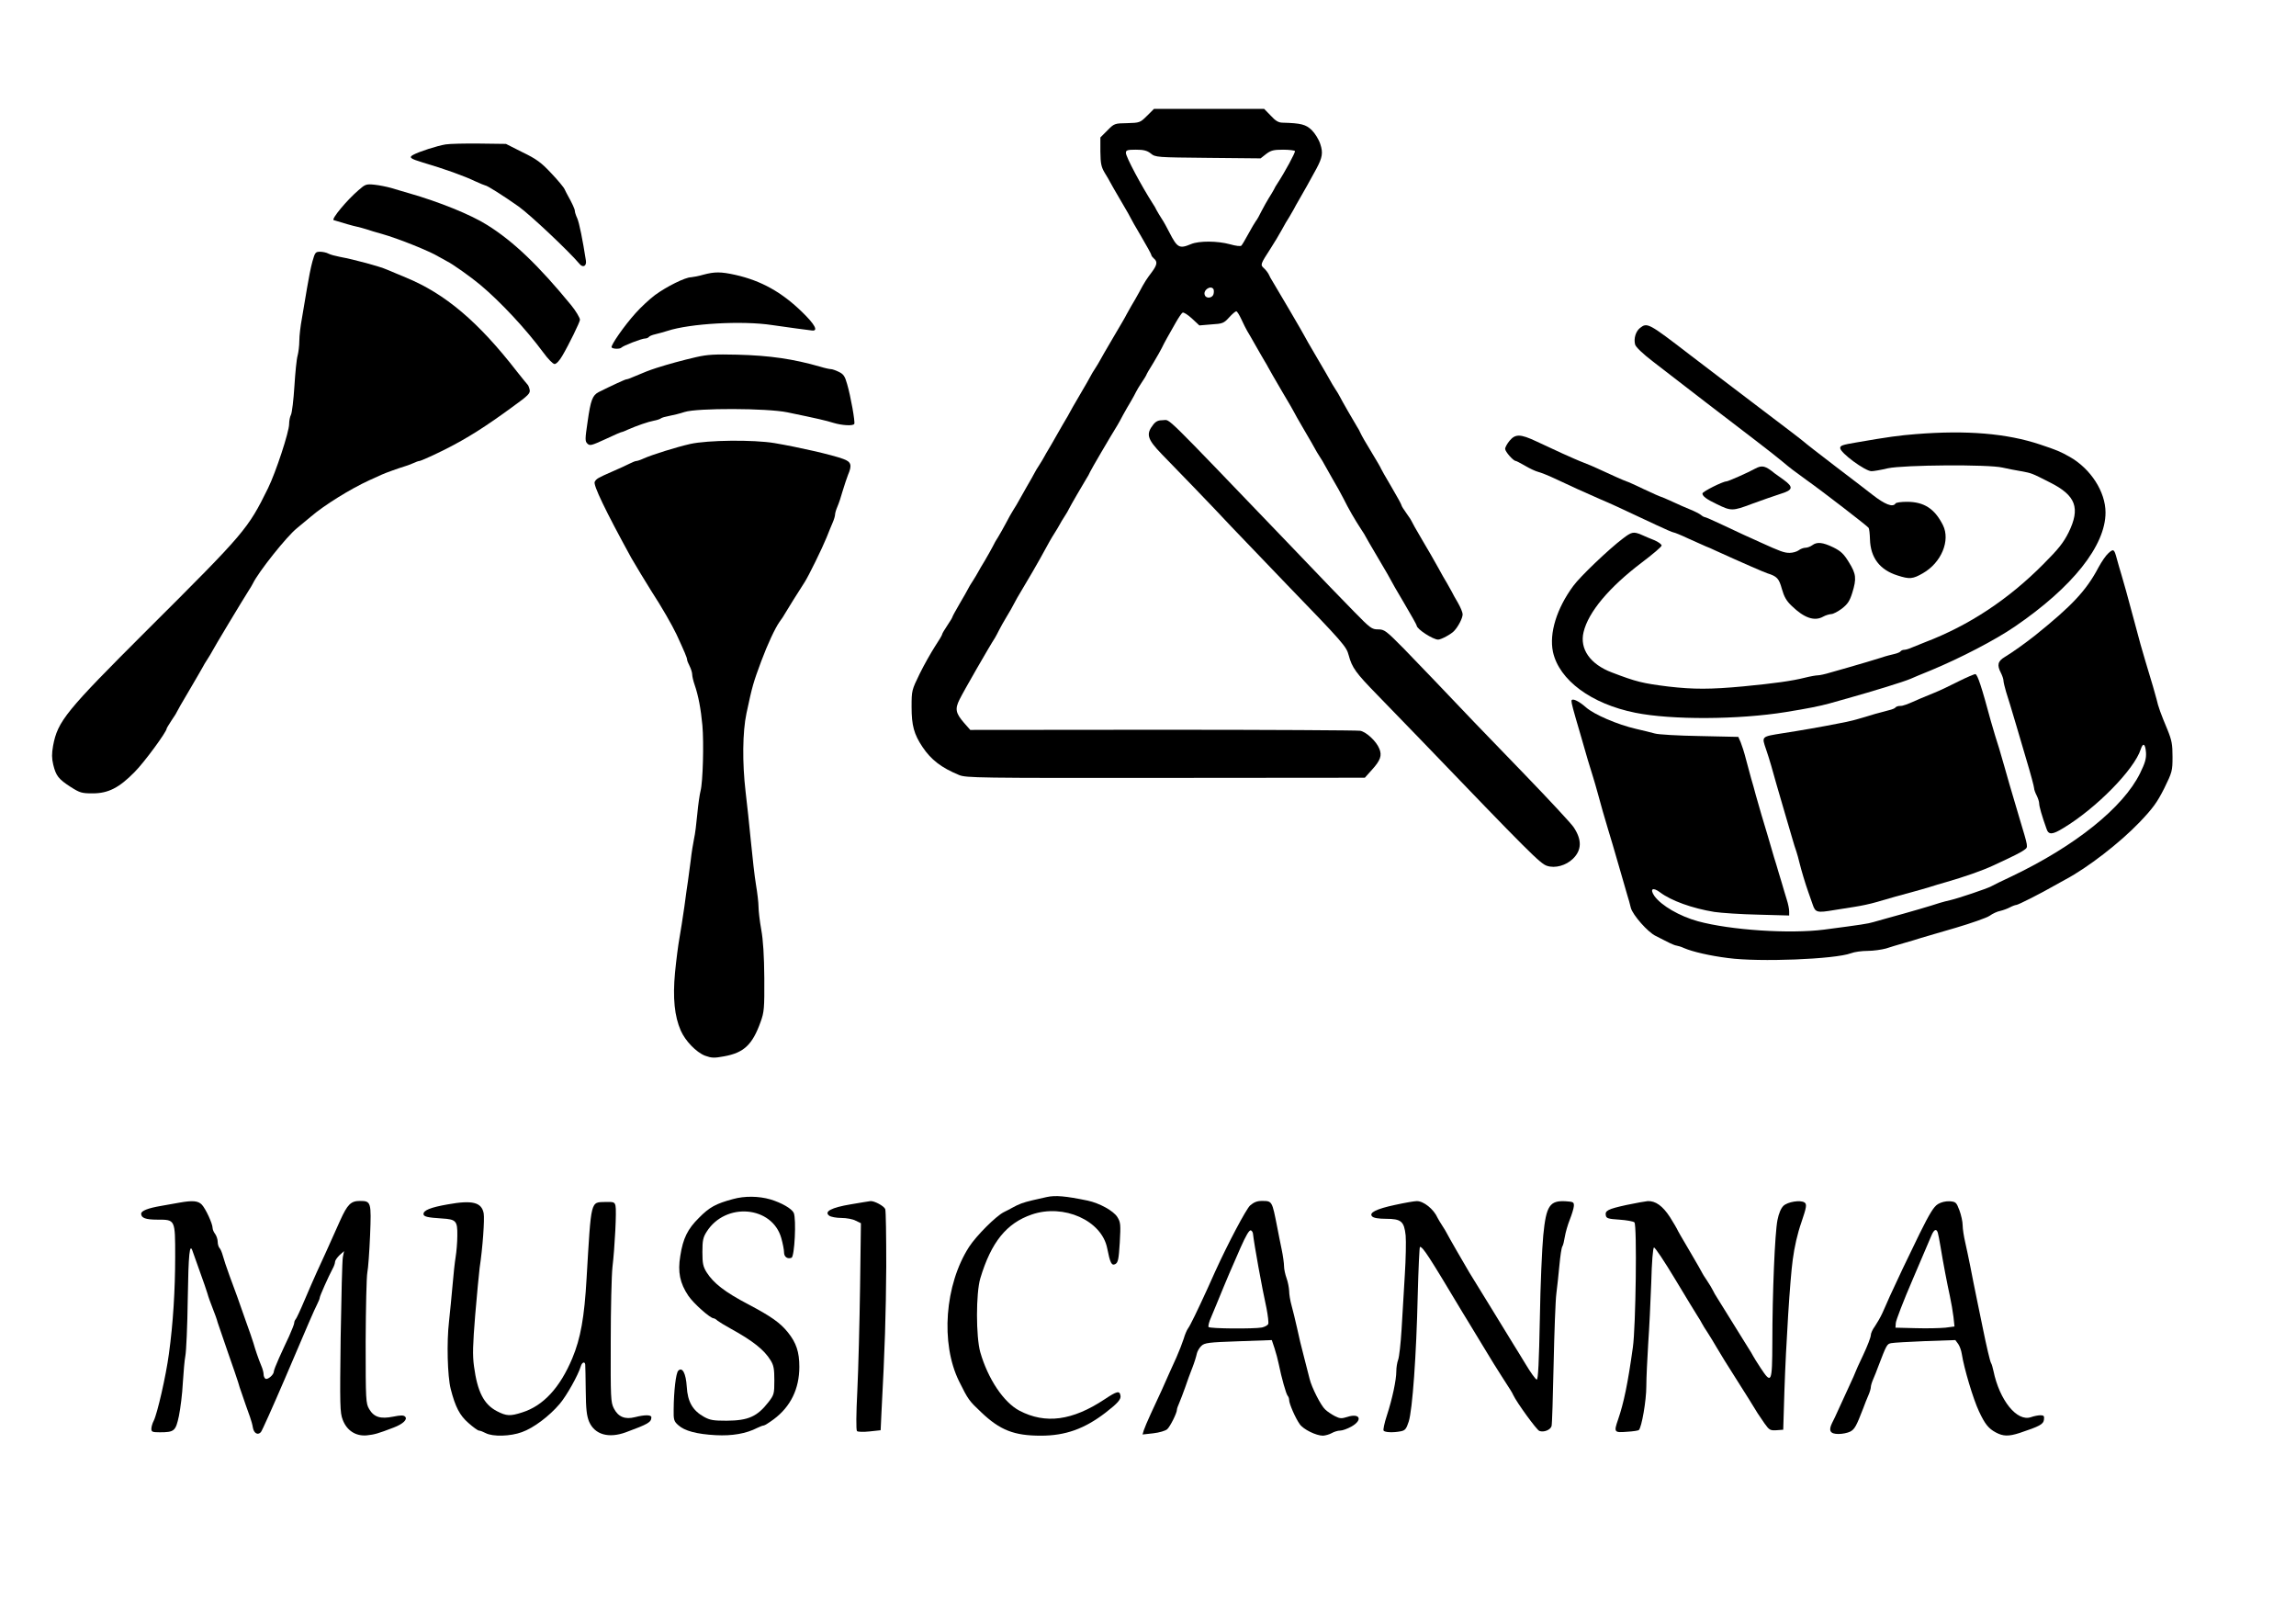  <svg  version="1.0" xmlns="http://www.w3.org/2000/svg"  width="1350pt" height="948pt" viewBox="0 0 1350 948"  preserveAspectRatio="xMidYMid meet">  <g transform="translate(0,948) scale(0.1,-0.1)" fill="#000000" stroke="none"> <path d="M6744 8799 c-40 -40 -43 -41 -117 -43 -73 -1 -76 -2 -116 -43 l-41 -41 0 -83 c1 -71 5 -90 25 -124 14 -22 28 -47 32 -55 4 -8 33 -59 65 -113 32 -54 58 -100 58 -102 0 -2 27 -49 60 -105 33 -56 60 -105 60 -110 0 -4 7 -13 15 -20 22 -18 19 -37 -12 -79 -31 -41 -42 -57 -76 -121 -14 -25 -34 -61 -46 -80 -11 -19 -24 -42 -28 -50 -3 -8 -39 -69 -78 -135 -39 -66 -74 -127 -78 -135 -4 -8 -16 -28 -27 -45 -11 -16 -23 -37 -27 -45 -4 -8 -32 -58 -63 -110 -31 -52 -59 -102 -63 -110 -4 -8 -13 -24 -20 -35 -7 -11 -30 -52 -52 -90 -22 -39 -45 -79 -52 -90 -7 -11 -17 -29 -23 -40 -6 -11 -19 -33 -30 -50 -11 -16 -23 -37 -27 -45 -4 -8 -25 -46 -48 -85 -22 -38 -44 -77 -48 -85 -4 -8 -16 -28 -27 -45 -10 -16 -31 -52 -45 -80 -14 -27 -35 -63 -45 -80 -11 -16 -26 -43 -34 -60 -8 -16 -29 -52 -45 -80 -17 -27 -35 -59 -41 -70 -6 -11 -19 -33 -30 -50 -11 -16 -23 -37 -27 -45 -4 -8 -26 -48 -50 -88 -24 -41 -43 -76 -43 -79 0 -3 -13 -25 -30 -50 -16 -24 -30 -47 -30 -51 0 -5 -19 -37 -43 -73 -23 -36 -64 -108 -90 -161 -46 -95 -47 -97 -47 -194 0 -109 14 -160 64 -235 51 -76 111 -122 215 -165 41 -17 107 -18 1214 -17 l1172 1 42 47 c50 55 60 84 43 124 -17 43 -76 98 -112 105 -18 3 -541 6 -1162 6 l-1131 -1 -37 42 c-49 57 -54 81 -26 137 19 40 177 315 208 362 5 8 16 29 24 45 8 17 29 53 45 80 17 28 35 59 40 70 5 11 33 61 63 110 30 50 72 122 93 160 56 102 64 117 85 150 11 17 24 39 30 50 6 11 19 34 30 50 11 17 23 37 26 45 7 15 86 151 104 180 6 8 14 24 19 35 7 16 117 204 161 275 5 8 20 35 33 60 14 25 34 61 46 80 11 19 25 44 30 55 5 11 21 37 35 58 14 21 26 40 26 42 0 3 18 35 41 71 22 37 45 77 50 88 5 12 20 39 32 61 13 22 36 63 51 90 16 28 33 53 39 57 6 4 31 -12 55 -34 l44 -41 71 6 c66 4 73 7 104 41 18 20 37 36 42 36 5 0 18 -21 30 -47 12 -27 28 -57 34 -68 7 -11 30 -51 52 -90 22 -38 45 -79 52 -90 7 -11 16 -27 20 -35 4 -8 40 -71 80 -139 40 -67 73 -124 73 -126 0 -2 26 -47 58 -102 32 -54 61 -105 65 -113 4 -8 16 -28 27 -45 11 -16 23 -37 27 -45 4 -8 26 -46 48 -85 23 -38 51 -90 64 -115 30 -61 68 -126 102 -178 16 -24 29 -45 29 -47 0 -1 34 -60 75 -129 41 -69 75 -128 75 -130 0 -2 34 -61 75 -130 41 -69 75 -130 75 -134 0 -20 96 -82 126 -82 17 0 75 31 93 50 25 26 51 76 51 99 0 11 -13 42 -28 68 -16 26 -31 55 -35 63 -4 8 -17 31 -28 50 -12 19 -36 62 -54 95 -18 33 -60 106 -94 163 -34 57 -61 106 -61 108 0 2 -13 23 -30 46 -16 22 -30 44 -30 49 0 4 -27 53 -60 109 -33 56 -60 103 -60 105 0 3 -25 46 -56 97 -31 50 -60 101 -65 113 -5 11 -13 27 -19 35 -14 22 -95 163 -103 180 -4 8 -16 29 -27 45 -11 17 -23 37 -27 45 -4 8 -40 70 -80 138 -40 68 -73 125 -73 127 0 3 -170 293 -190 325 -6 8 -14 24 -19 35 -5 11 -18 28 -29 38 -23 21 -22 22 41 120 20 31 49 79 63 105 14 26 34 61 45 77 10 17 22 37 26 45 4 8 19 36 34 61 24 41 60 105 100 179 34 64 39 92 22 143 -9 28 -31 63 -50 82 -35 34 -64 41 -171 44 -24 0 -42 10 -70 41 l-39 40 -324 0 -324 0 -41 -41z m22 -221 c28 -23 34 -23 337 -26 l309 -3 33 26 c28 21 44 25 99 25 36 0 67 -4 70 -8 4 -7 -60 -125 -104 -192 -6 -8 -15 -24 -20 -35 -6 -11 -19 -33 -30 -50 -10 -16 -29 -50 -42 -75 -12 -25 -27 -52 -34 -60 -6 -8 -26 -42 -44 -75 -18 -33 -36 -64 -41 -69 -5 -5 -32 -2 -67 8 -73 20 -181 21 -229 1 -69 -29 -81 -22 -128 70 -14 28 -34 64 -45 80 -11 17 -24 39 -30 50 -5 11 -14 27 -20 35 -71 111 -160 278 -160 301 0 16 8 19 59 19 45 0 65 -5 87 -22z m369 -798 c3 -6 3 -19 0 -30 -7 -23 -43 -27 -51 -5 -12 29 35 61 51 35z"/> <path d="M2620 8631 c-49 -8 -155 -42 -190 -61 -28 -15 -18 -23 55 -45 132 -39 243 -79 310 -111 29 -13 55 -24 58 -24 11 0 107 -61 195 -123 68 -48 298 -265 360 -339 20 -24 42 -12 37 20 -19 122 -39 222 -51 249 -8 17 -14 36 -14 43 0 11 -17 47 -41 90 -5 8 -13 25 -19 37 -5 12 -41 55 -80 96 -58 62 -87 83 -168 122 l-97 49 -155 2 c-85 1 -175 -1 -200 -5z"/> <path d="M2108 8362 c-68 -58 -162 -171 -146 -176 51 -16 117 -35 138 -39 14 -3 39 -10 55 -15 17 -6 57 -18 90 -27 99 -28 283 -102 338 -136 18 -10 39 -22 47 -26 28 -13 141 -93 192 -136 122 -102 270 -261 373 -400 27 -37 56 -67 66 -67 10 0 29 20 45 48 38 64 104 199 104 212 0 12 -25 53 -51 85 -192 234 -340 376 -494 472 -96 61 -285 137 -460 187 -33 10 -80 23 -105 31 -25 7 -69 16 -97 19 -50 5 -55 3 -95 -32z"/> <path d="M1837 7943 c-9 -32 -23 -103 -32 -158 -9 -55 -23 -135 -30 -178 -8 -42 -15 -101 -15 -130 0 -29 -5 -68 -10 -87 -6 -19 -14 -101 -19 -181 -5 -80 -14 -155 -20 -167 -6 -11 -11 -36 -11 -55 0 -46 -78 -283 -124 -377 -119 -241 -133 -258 -707 -830 -482 -481 -530 -539 -557 -685 -8 -46 -8 -72 1 -110 16 -66 31 -85 102 -131 55 -35 66 -38 130 -38 92 0 156 33 247 126 56 56 188 236 188 255 0 3 14 25 30 50 17 24 30 46 30 48 0 2 33 60 73 127 40 68 76 130 80 138 4 8 16 29 27 45 11 17 23 37 27 45 7 16 186 313 215 358 10 15 21 34 25 42 32 67 199 277 259 325 20 17 57 47 82 68 78 67 231 162 342 213 30 14 64 29 75 34 24 11 103 39 130 47 11 3 34 11 52 19 17 8 34 14 39 14 8 0 92 38 159 72 122 62 229 129 387 245 97 70 107 81 102 103 -3 14 -9 27 -13 30 -3 3 -31 37 -61 75 -227 293 -423 459 -655 554 -44 18 -93 39 -110 46 -40 18 -190 59 -277 75 -26 5 -56 13 -67 19 -11 6 -33 11 -49 11 -27 0 -30 -4 -45 -57z"/> <path d="M4135 7865 c-27 -8 -60 -14 -72 -15 -34 0 -144 -55 -211 -104 -32 -24 -84 -72 -115 -107 -67 -74 -147 -190 -141 -201 6 -10 48 -11 57 -2 11 12 121 54 139 54 9 0 19 4 23 9 3 5 20 12 38 16 17 4 50 13 72 20 131 43 439 61 615 34 95 -14 209 -29 235 -32 38 -4 16 36 -58 108 -121 118 -242 185 -393 219 -86 19 -122 19 -189 1z"/> <path d="M9643 7552 c-25 -20 -38 -61 -29 -97 4 -15 43 -53 107 -102 155 -120 464 -358 601 -462 68 -52 139 -108 159 -125 40 -34 70 -57 141 -108 92 -65 359 -271 365 -281 4 -6 7 -36 8 -67 3 -108 57 -180 162 -213 71 -23 90 -21 149 13 109 62 163 193 118 283 -49 97 -111 137 -212 137 -33 0 -64 -4 -67 -10 -15 -24 -62 -6 -136 52 -19 15 -115 89 -214 164 -99 76 -182 140 -185 144 -3 4 -122 95 -265 203 -143 108 -327 249 -410 312 -243 187 -250 190 -292 157z"/> <path d="M4095 7381 c-86 -20 -163 -41 -235 -64 -43 -14 -69 -24 -137 -53 -17 -8 -35 -14 -40 -14 -7 0 -91 -39 -163 -75 -36 -19 -47 -46 -65 -174 -15 -102 -16 -115 -1 -129 14 -14 24 -11 105 26 49 23 92 42 96 42 4 0 21 7 38 15 50 22 119 46 152 52 17 3 35 9 40 13 6 5 28 11 50 15 22 4 63 14 90 23 74 24 484 23 605 -2 179 -37 226 -48 271 -62 50 -15 115 -19 122 -6 6 10 -21 163 -42 234 -13 47 -22 59 -49 72 -18 9 -39 16 -46 16 -8 0 -36 6 -62 14 -160 46 -297 66 -489 71 -132 3 -174 1 -240 -14z"/> <path d="M6781 6984 c-44 -56 -36 -85 50 -174 29 -30 114 -118 189 -195 74 -77 173 -180 219 -230 47 -49 193 -202 326 -340 332 -343 352 -366 365 -417 20 -74 42 -104 170 -235 69 -71 181 -187 250 -258 644 -670 706 -732 746 -745 48 -16 112 2 153 42 52 51 53 112 3 186 -15 22 -144 161 -287 309 -247 255 -372 385 -530 552 -39 41 -120 125 -181 188 -105 106 -114 113 -151 113 -37 0 -46 7 -140 103 -55 56 -118 121 -139 143 -22 23 -136 142 -254 265 -747 778 -687 719 -731 719 -28 0 -42 -6 -58 -26z"/> <path d="M11265 6928 c-99 -8 -160 -16 -350 -49 -82 -14 -95 -18 -95 -33 0 -28 147 -136 184 -136 12 0 55 7 96 17 93 20 593 24 675 4 28 -6 76 -16 108 -21 64 -12 60 -10 172 -67 151 -76 178 -150 108 -293 -30 -60 -59 -97 -148 -186 -206 -208 -438 -361 -695 -459 -25 -10 -59 -24 -77 -31 -17 -8 -38 -14 -46 -14 -9 0 -18 -4 -22 -9 -3 -5 -20 -12 -38 -16 -17 -4 -50 -12 -72 -20 -51 -16 -125 -38 -195 -58 -30 -9 -79 -23 -109 -31 -29 -9 -62 -16 -72 -16 -11 0 -45 -6 -77 -14 -76 -19 -175 -33 -362 -51 -192 -18 -293 -18 -440 -1 -153 19 -189 28 -333 83 -127 48 -190 138 -166 237 28 118 150 263 341 408 65 49 118 94 118 101 0 7 -19 21 -42 31 -24 9 -58 24 -76 32 -47 20 -58 18 -110 -22 -80 -60 -252 -224 -291 -278 -98 -132 -143 -279 -120 -388 36 -166 225 -306 484 -358 212 -43 607 -41 885 4 130 21 200 35 258 51 28 8 78 22 110 31 143 40 326 96 367 114 11 5 65 28 120 50 173 72 377 178 491 256 340 232 534 476 534 671 0 122 -87 257 -210 327 -57 32 -76 40 -175 73 -195 65 -430 85 -730 61z"/> <path d="M8876 6889 c-14 -17 -26 -38 -26 -48 0 -16 48 -71 63 -71 3 0 28 -13 54 -28 27 -16 61 -32 77 -36 16 -4 59 -21 95 -38 36 -17 98 -45 138 -64 40 -18 100 -45 135 -60 59 -25 101 -44 326 -150 51 -24 97 -44 102 -44 5 0 45 -16 87 -36 43 -19 89 -40 103 -46 14 -5 39 -16 55 -24 163 -74 285 -127 306 -134 57 -18 69 -30 86 -92 13 -46 27 -71 58 -100 73 -71 134 -92 185 -63 14 8 35 14 47 15 12 0 40 15 64 33 33 26 45 44 60 92 26 84 23 111 -20 180 -30 49 -47 65 -91 87 -62 30 -96 34 -124 13 -11 -8 -29 -15 -40 -15 -12 0 -30 -7 -40 -15 -11 -8 -35 -15 -53 -15 -33 0 -54 8 -173 62 -36 16 -78 36 -95 43 -16 8 -73 34 -126 59 -53 25 -100 46 -105 46 -4 0 -15 6 -23 13 -9 7 -36 21 -61 31 -25 10 -73 31 -107 47 -35 16 -65 29 -68 29 -3 0 -48 20 -101 45 -52 25 -97 45 -100 45 -4 0 -103 44 -169 75 -16 8 -52 23 -80 34 -27 10 -86 36 -130 56 -44 21 -113 53 -153 71 -92 43 -122 44 -156 3z"/> <path d="M4058 6870 c-83 -19 -224 -63 -275 -86 -17 -8 -36 -14 -41 -14 -6 0 -23 -7 -39 -15 -15 -8 -59 -28 -98 -45 -89 -39 -97 -43 -108 -62 -11 -17 62 -169 215 -448 16 -28 94 -158 118 -195 60 -92 122 -200 148 -255 47 -102 62 -137 62 -148 0 -5 7 -23 15 -38 8 -16 15 -38 15 -49 0 -10 6 -37 14 -60 22 -63 37 -142 46 -240 9 -103 3 -333 -11 -385 -5 -19 -14 -80 -19 -135 -5 -55 -13 -120 -19 -145 -5 -25 -15 -83 -20 -130 -6 -47 -13 -101 -16 -120 -3 -19 -13 -87 -21 -150 -9 -63 -22 -146 -29 -185 -7 -38 -19 -130 -26 -203 -14 -149 -3 -257 34 -341 27 -61 91 -127 142 -147 39 -14 53 -15 112 -4 117 21 167 68 215 202 21 58 23 79 22 258 -1 131 -7 225 -18 285 -9 50 -16 110 -16 134 0 24 -7 83 -15 130 -8 47 -21 163 -30 256 -9 94 -23 224 -31 290 -20 171 -18 352 5 461 35 164 40 180 87 307 37 99 81 194 108 232 12 16 26 37 31 47 10 18 87 141 117 187 24 38 102 197 128 261 12 30 28 70 36 88 8 18 14 39 14 47 0 8 6 29 14 47 8 18 22 60 31 93 10 33 24 75 31 93 25 58 19 77 -28 94 -68 25 -262 69 -403 93 -125 21 -394 18 -497 -5z"/> <path d="M10320 6725 c-41 -23 -159 -75 -169 -75 -21 0 -141 -60 -141 -71 0 -16 24 -34 85 -63 84 -41 92 -41 206 2 57 21 132 47 166 58 76 23 80 40 21 83 -24 17 -47 34 -53 38 -55 45 -74 50 -115 28z"/> <path d="M12397 6228 c-15 -13 -40 -50 -58 -83 -72 -137 -157 -227 -375 -402 -53 -42 -131 -98 -176 -125 -42 -25 -47 -48 -23 -94 8 -16 15 -36 15 -45 0 -8 7 -38 15 -65 16 -50 30 -96 59 -194 9 -30 36 -123 61 -207 25 -83 45 -158 45 -166 0 -8 7 -28 15 -43 8 -16 15 -37 15 -48 0 -16 16 -73 43 -148 12 -37 34 -36 99 4 193 116 417 344 455 463 14 42 27 33 31 -19 2 -36 -5 -61 -35 -122 -99 -201 -379 -426 -753 -605 -58 -27 -113 -54 -123 -60 -24 -13 -193 -70 -237 -80 -19 -4 -48 -12 -65 -17 -44 -15 -184 -56 -302 -88 -32 -9 -72 -20 -89 -25 -30 -9 -67 -15 -289 -44 -202 -26 -550 -3 -741 49 -109 30 -215 92 -256 148 -29 42 -11 55 33 22 65 -49 189 -94 319 -115 41 -6 157 -14 258 -16 l182 -5 0 24 c0 14 -6 44 -14 69 -7 24 -22 71 -31 104 -10 33 -24 78 -30 100 -7 22 -21 67 -30 100 -10 33 -21 71 -25 85 -13 41 -51 171 -66 225 -7 28 -20 73 -28 100 -7 28 -21 79 -31 115 -9 36 -23 79 -30 96 l-14 32 -228 5 c-125 2 -244 9 -263 15 -19 5 -69 18 -110 27 -109 25 -246 84 -294 126 -45 40 -86 58 -86 38 0 -13 8 -45 52 -194 35 -123 57 -198 74 -250 7 -22 20 -67 29 -100 17 -64 40 -144 60 -210 15 -48 34 -113 75 -255 17 -58 34 -118 39 -135 5 -16 15 -49 20 -72 11 -42 101 -144 146 -165 11 -5 40 -20 65 -33 25 -13 51 -24 58 -24 8 -1 28 -7 45 -15 49 -21 152 -45 257 -58 184 -25 629 -7 723 28 20 8 65 14 98 14 34 0 82 7 108 14 25 8 73 23 106 32 33 9 78 23 100 30 22 6 114 34 205 60 91 27 180 58 198 70 18 13 46 26 63 29 17 4 42 13 57 21 15 8 32 14 37 14 11 0 145 68 225 114 25 14 54 30 65 36 130 69 319 215 435 336 79 83 103 116 145 199 47 96 49 103 49 186 0 73 -4 96 -30 160 -39 93 -54 134 -64 179 -8 32 -24 86 -66 225 -23 78 -30 101 -64 230 -48 178 -58 215 -76 275 -9 30 -22 74 -28 97 -15 56 -19 58 -49 31z"/> <path d="M11515 5474 c-49 -25 -112 -55 -140 -66 -27 -11 -63 -26 -80 -33 -88 -39 -105 -45 -123 -45 -12 0 -23 -4 -27 -9 -3 -5 -20 -12 -38 -16 -17 -4 -54 -14 -82 -22 -118 -36 -144 -43 -215 -56 -89 -18 -227 -42 -325 -57 -131 -21 -127 -18 -101 -95 19 -55 40 -128 61 -205 10 -36 33 -114 51 -175 18 -60 38 -128 44 -150 6 -22 16 -53 22 -70 5 -16 14 -46 18 -65 11 -45 35 -125 51 -170 7 -19 19 -54 27 -77 16 -48 26 -50 127 -33 28 4 82 13 120 19 39 6 95 18 125 27 95 28 143 41 210 59 36 10 83 23 105 30 22 7 67 21 100 30 104 30 208 66 275 97 119 55 165 78 184 93 22 16 22 12 -30 185 -51 171 -74 251 -89 305 -20 71 -42 145 -54 180 -5 17 -16 55 -25 85 -55 204 -78 273 -91 277 -5 1 -50 -18 -100 -43z"/> <path d="M4310 2431 c-101 -27 -139 -48 -200 -110 -67 -66 -94 -121 -110 -224 -16 -95 -2 -161 47 -234 30 -45 129 -133 149 -133 4 0 15 -6 23 -14 9 -7 43 -28 76 -46 131 -72 198 -125 236 -187 18 -29 22 -50 22 -118 0 -79 -2 -85 -34 -127 -67 -86 -119 -109 -246 -110 -78 0 -98 3 -134 23 -66 37 -96 88 -101 177 -5 79 -26 118 -50 94 -14 -14 -26 -120 -27 -226 -1 -62 1 -71 27 -94 37 -34 109 -53 221 -59 96 -5 178 9 244 43 16 8 33 14 38 14 5 0 32 17 59 37 99 74 150 179 150 308 0 87 -18 141 -67 202 -45 56 -98 94 -233 165 -139 73 -204 124 -245 188 -21 34 -25 52 -25 120 0 68 4 86 25 119 111 176 386 152 439 -38 9 -32 16 -69 16 -83 0 -27 20 -41 44 -32 18 7 29 228 13 264 -12 25 -71 59 -137 79 -69 20 -152 21 -220 2z"/> <path d="M6155 2443 c-11 -2 -49 -11 -84 -19 -58 -14 -77 -21 -121 -45 -8 -5 -30 -16 -48 -25 -47 -24 -161 -138 -204 -204 -143 -222 -169 -567 -59 -790 54 -109 59 -115 130 -182 111 -106 194 -138 351 -138 144 0 256 40 380 135 71 55 93 79 88 101 -5 30 -21 26 -93 -22 -190 -126 -348 -147 -501 -67 -93 49 -185 187 -230 343 -26 91 -26 348 0 435 64 213 154 324 302 375 188 65 412 -35 444 -198 17 -86 26 -105 48 -93 16 9 20 28 26 126 6 107 5 119 -14 150 -23 37 -105 82 -175 97 -131 27 -189 32 -240 21z"/> <path d="M1055 2410 c-22 -4 -70 -12 -107 -19 -77 -13 -118 -29 -118 -46 0 -25 26 -35 95 -35 106 0 105 2 105 -216 0 -195 -12 -394 -37 -574 -17 -128 -68 -350 -89 -392 -8 -15 -14 -36 -14 -48 0 -17 6 -20 49 -20 86 0 94 7 113 96 9 44 20 131 23 194 4 63 10 135 15 160 5 25 12 175 14 335 4 264 11 334 29 278 3 -10 22 -63 42 -118 20 -55 40 -113 45 -130 4 -16 18 -55 30 -85 12 -30 26 -68 30 -85 5 -16 32 -95 60 -175 28 -80 55 -158 60 -175 4 -16 14 -46 21 -65 6 -19 17 -51 24 -70 7 -19 18 -51 25 -70 7 -19 15 -48 17 -63 6 -33 29 -46 47 -26 7 8 70 149 141 314 144 338 170 398 190 438 8 16 15 33 15 38 0 10 52 126 76 171 8 14 14 32 14 40 0 8 12 25 26 39 l27 24 -7 -35 c-4 -19 -9 -232 -13 -473 -5 -399 -4 -442 12 -483 24 -64 77 -98 142 -92 46 5 64 10 158 46 55 21 83 48 67 64 -9 9 -25 9 -70 0 -75 -15 -113 -3 -141 44 -20 34 -21 50 -21 397 1 199 5 382 10 407 5 25 12 122 16 217 8 197 6 203 -60 203 -53 0 -73 -20 -116 -115 -53 -118 -58 -128 -83 -185 -14 -30 -38 -84 -55 -120 -16 -36 -49 -110 -72 -165 -23 -55 -46 -104 -51 -110 -5 -5 -9 -15 -9 -22 0 -7 -14 -42 -30 -78 -17 -36 -44 -94 -60 -130 -16 -36 -30 -71 -30 -78 0 -19 -37 -50 -49 -42 -6 3 -11 15 -11 25 0 11 -6 34 -14 52 -17 41 -35 94 -46 133 -5 17 -25 75 -45 130 -19 55 -42 119 -50 142 -9 23 -29 79 -46 125 -17 46 -34 98 -39 117 -5 18 -13 38 -19 44 -6 6 -11 23 -11 37 0 14 -7 35 -15 46 -8 10 -15 26 -15 35 0 25 -40 112 -63 137 -22 23 -54 26 -132 12z"/> <path d="M2634 2400 c-103 -18 -144 -35 -144 -57 0 -15 24 -21 107 -26 85 -5 93 -14 92 -101 0 -39 -5 -96 -10 -126 -5 -30 -13 -104 -18 -165 -5 -60 -15 -157 -21 -215 -14 -119 -9 -320 10 -395 27 -106 53 -156 105 -201 27 -24 55 -44 61 -44 7 0 25 -7 40 -15 42 -22 146 -19 213 6 68 24 161 94 222 166 41 48 109 170 124 221 7 24 24 30 26 10 1 -7 2 -76 3 -153 1 -111 6 -149 20 -183 33 -76 115 -99 216 -62 133 49 149 59 150 88 0 15 -37 16 -96 1 -59 -15 -99 1 -125 52 -18 36 -19 60 -18 391 0 194 5 391 10 438 14 117 25 335 18 362 -5 21 -11 23 -58 22 -90 -3 -84 21 -112 -449 -13 -229 -35 -353 -84 -470 -72 -172 -170 -279 -294 -318 -71 -23 -93 -22 -149 7 -77 40 -115 114 -135 264 -9 66 -7 125 7 300 10 119 22 244 26 277 18 118 30 287 24 322 -12 65 -66 79 -210 53z"/> <path d="M5002 2400 c-114 -19 -159 -43 -126 -67 10 -7 42 -13 71 -13 30 0 68 -7 84 -16 l31 -15 -5 -377 c-3 -207 -10 -480 -16 -606 -7 -137 -8 -233 -2 -239 5 -5 38 -6 74 -2 l65 7 5 107 c20 373 26 573 28 856 0 176 -2 328 -6 337 -7 18 -64 49 -87 47 -7 -1 -59 -9 -116 -19z"/> <path d="M7350 2393 c-24 -23 -129 -221 -205 -388 -7 -16 -28 -61 -45 -100 -59 -129 -103 -220 -115 -235 -6 -8 -18 -35 -25 -60 -8 -25 -27 -74 -43 -110 -16 -36 -35 -78 -43 -95 -17 -40 -63 -142 -107 -235 -19 -41 -38 -86 -42 -99 l-7 -24 63 7 c36 4 72 15 82 24 17 15 57 95 57 114 0 6 6 24 14 41 8 18 23 59 35 92 11 33 30 85 42 115 12 30 23 67 26 82 3 14 15 35 27 46 19 18 42 21 217 27 l197 7 16 -48 c9 -27 20 -69 25 -94 16 -79 43 -175 52 -185 5 -5 9 -17 9 -26 0 -21 37 -106 62 -141 21 -31 97 -68 137 -68 14 1 37 7 51 15 14 8 36 15 50 15 14 0 43 11 65 23 70 39 52 82 -24 57 -32 -10 -43 -10 -72 5 -19 10 -45 27 -57 39 -25 22 -80 130 -92 181 -4 17 -19 73 -32 125 -14 52 -33 131 -42 175 -10 44 -24 103 -32 131 -8 28 -14 66 -14 85 -1 19 -7 52 -15 74 -8 22 -15 54 -15 70 0 17 -6 62 -14 100 -8 39 -20 97 -26 130 -31 157 -29 155 -92 155 -27 0 -46 -8 -68 -27z m17 -164 c8 -70 52 -313 80 -441 8 -42 13 -83 10 -91 -3 -8 -20 -17 -37 -21 -49 -9 -308 -7 -314 3 -3 5 3 31 15 57 26 63 30 71 74 179 21 50 48 115 62 145 13 30 30 69 37 85 32 72 51 105 61 102 5 -2 11 -10 12 -18z"/> <path d="M8204 2397 c-113 -24 -157 -47 -136 -68 8 -9 38 -14 81 -14 90 0 107 -15 116 -98 3 -34 1 -138 -5 -232 -5 -93 -14 -237 -19 -320 -5 -82 -14 -163 -20 -178 -6 -16 -11 -46 -11 -69 0 -50 -23 -160 -56 -261 -14 -42 -22 -82 -19 -87 7 -11 57 -13 102 -4 25 5 32 14 46 57 22 69 45 391 53 745 4 155 10 282 13 282 18 -1 52 -54 249 -383 7 -12 21 -34 30 -49 9 -15 50 -82 91 -150 41 -68 90 -148 110 -178 54 -84 61 -94 68 -110 21 -45 138 -206 154 -212 26 -10 66 6 72 29 3 10 8 173 12 363 4 190 11 377 16 415 5 39 13 113 18 167 5 53 12 102 17 110 5 7 11 33 15 58 4 25 17 70 29 100 12 30 23 66 24 80 1 23 -3 25 -46 28 -96 6 -117 -25 -134 -201 -7 -73 -17 -293 -20 -489 -5 -254 -10 -358 -18 -358 -7 0 -36 41 -66 91 -30 50 -62 101 -70 114 -8 13 -68 111 -133 217 -65 106 -123 200 -128 208 -24 40 -126 217 -132 230 -4 8 -16 29 -27 45 -11 17 -23 37 -27 45 -23 52 -83 100 -123 99 -14 0 -71 -10 -126 -22z"/> <path d="M9562 2396 c-109 -24 -126 -33 -120 -62 3 -16 15 -20 80 -24 42 -3 82 -10 88 -16 16 -16 8 -615 -9 -734 -30 -216 -54 -329 -87 -425 -26 -75 -23 -78 52 -72 36 2 67 7 70 10 17 17 44 174 44 257 0 52 6 165 11 250 6 85 14 247 18 359 3 122 10 206 16 207 6 2 62 -82 125 -187 63 -105 123 -203 132 -217 10 -15 21 -34 25 -42 4 -8 19 -33 34 -55 14 -22 37 -59 50 -82 20 -35 67 -111 129 -208 24 -37 104 -165 115 -184 6 -9 24 -35 40 -59 28 -39 33 -42 70 -40 l40 3 7 230 c9 270 33 656 49 770 10 75 27 151 51 220 30 88 33 106 18 116 -24 16 -99 4 -124 -20 -14 -14 -27 -43 -35 -84 -15 -74 -30 -430 -30 -719 -1 -239 -5 -247 -69 -150 -21 32 -41 64 -45 72 -4 8 -15 27 -25 42 -9 15 -51 81 -92 148 -41 67 -83 133 -92 148 -10 15 -22 36 -27 47 -5 11 -21 37 -35 58 -14 21 -26 39 -26 41 0 2 -34 61 -75 131 -41 69 -75 128 -75 131 0 2 -19 33 -41 69 -43 66 -85 96 -131 94 -12 -1 -69 -11 -126 -23z"/> <path d="M11394 2401 c-24 -15 -48 -54 -107 -173 -74 -151 -134 -278 -176 -370 -11 -27 -31 -69 -42 -95 -12 -27 -33 -62 -45 -80 -13 -17 -24 -41 -24 -52 0 -12 -20 -64 -45 -117 -25 -52 -45 -97 -45 -99 0 -2 -18 -43 -41 -92 -22 -48 -50 -108 -61 -133 -11 -25 -27 -59 -36 -76 -22 -45 -11 -64 38 -64 23 0 53 6 69 14 26 14 36 32 76 136 9 25 23 60 31 78 8 18 14 39 14 47 0 8 6 29 14 47 8 18 21 51 29 73 50 131 52 134 77 139 14 3 104 8 201 12 l176 6 17 -23 c9 -13 18 -39 21 -59 13 -84 67 -265 101 -337 35 -75 56 -101 99 -124 43 -23 75 -24 140 -3 117 39 140 51 143 78 3 22 -1 26 -21 26 -13 0 -38 -5 -55 -11 -82 -29 -185 98 -221 272 -4 19 -10 40 -14 46 -6 9 -28 104 -47 198 -4 22 -20 96 -34 165 -14 69 -33 161 -41 205 -9 44 -22 108 -30 142 -8 34 -15 79 -15 100 0 21 -9 61 -19 88 -18 47 -21 50 -57 53 -25 1 -50 -5 -70 -17z m0 -168 c3 -10 10 -47 16 -83 16 -98 39 -217 55 -290 8 -36 17 -90 21 -122 l6 -56 -53 -7 c-30 -3 -108 -5 -174 -3 l-120 3 2 28 c1 15 45 130 99 255 53 125 103 242 111 260 15 35 29 41 37 15z"/> </g> </svg> 